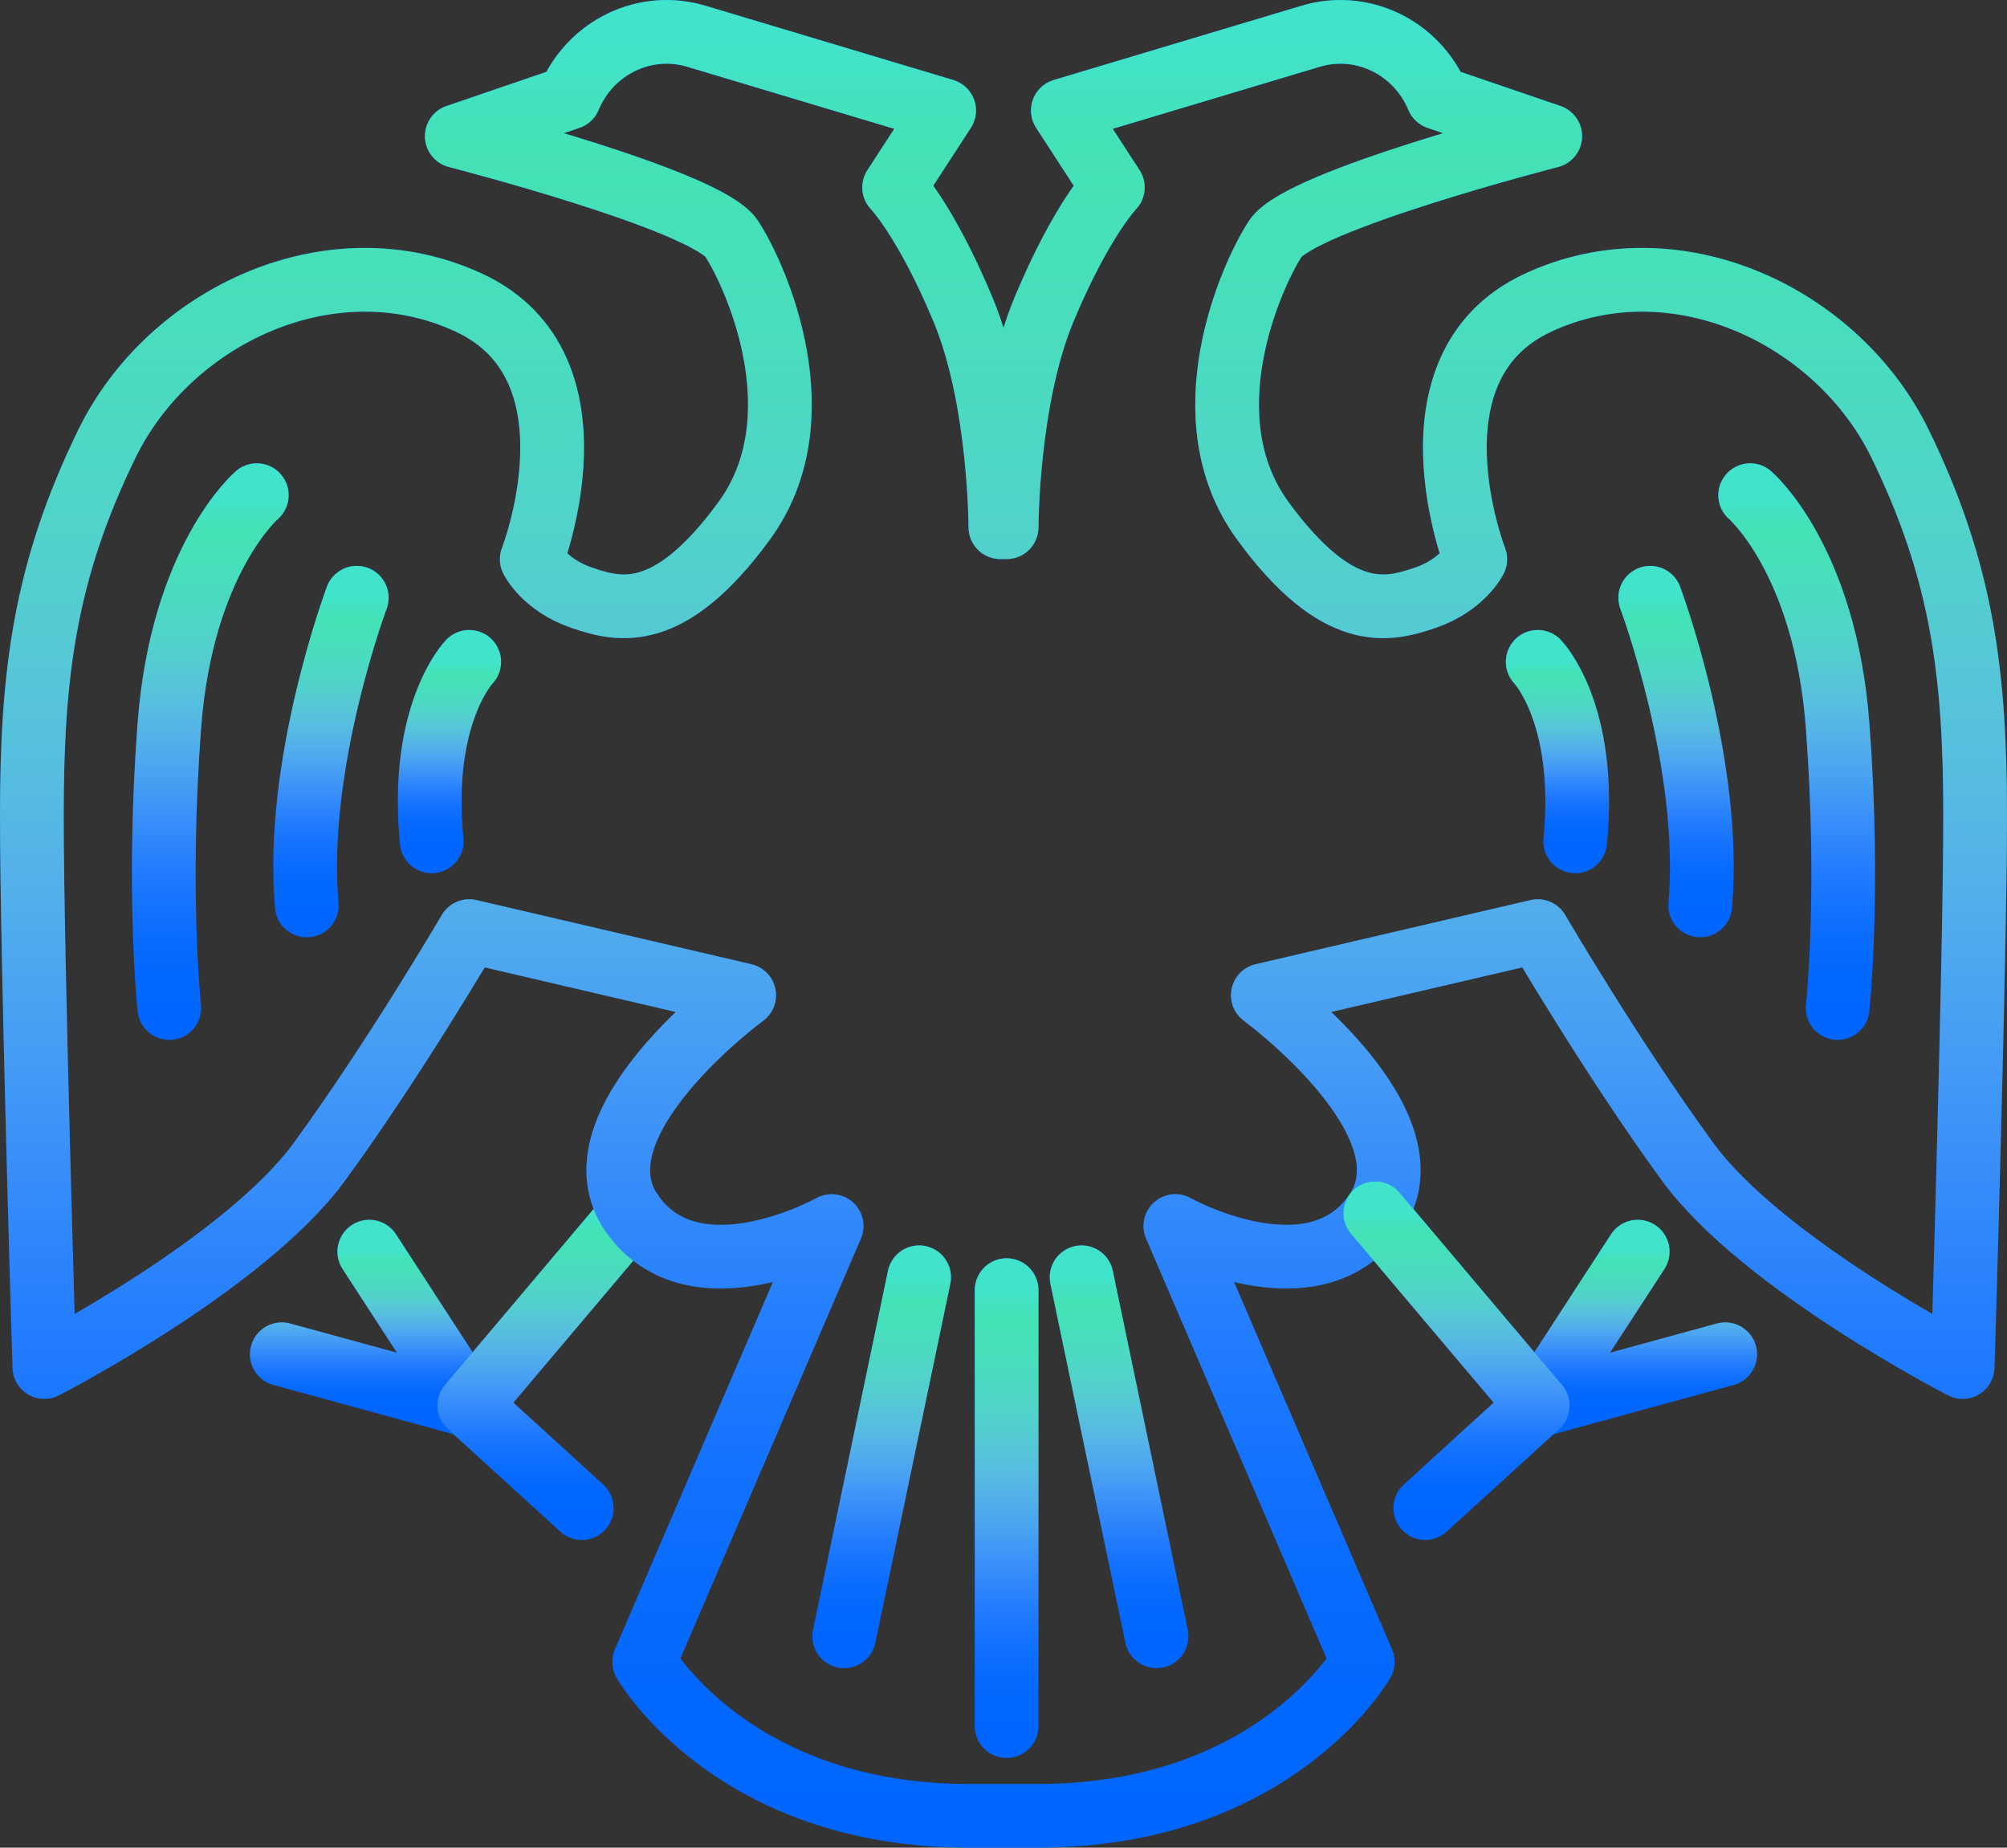 <svg width="63" height="58" viewBox="0 0 63 58" fill="none" xmlns="http://www.w3.org/2000/svg">
<rect x="0" y="0" width="63" height="58" fill="#333333" stroke="none"/>
<path d="M8.061 15.544C8.061 15.544 5.707 17.556 5.315 22.788C4.923 28.021 5.315 31.643 5.315 31.643" stroke="#0066FF" stroke-width="2" stroke-miterlimit="10" stroke-linecap="round" stroke-linejoin="round"/>
<path d="M8.061 15.544C8.061 15.544 5.707 17.556 5.315 22.788C4.923 28.021 5.315 31.643 5.315 31.643" stroke="url(#paint0_linear)" stroke-width="2" stroke-miterlimit="10" stroke-linecap="round" stroke-linejoin="round"/>
<path d="M11.199 18.764C11.199 18.764 9.238 23.996 9.63 28.423" stroke="#0066FF" stroke-width="2" stroke-miterlimit="10" stroke-linecap="round" stroke-linejoin="round"/>
<path d="M11.199 18.764C11.199 18.764 9.238 23.996 9.63 28.423" stroke="url(#paint1_linear)" stroke-width="2" stroke-miterlimit="10" stroke-linecap="round" stroke-linejoin="round"/>
<path d="M14.729 20.776C14.729 20.776 13.159 22.386 13.552 26.411" stroke="#0066FF" stroke-width="2" stroke-miterlimit="10" stroke-linecap="round" stroke-linejoin="round"/>
<path d="M14.729 20.776C14.729 20.776 13.159 22.386 13.552 26.411" stroke="url(#paint2_linear)" stroke-width="2" stroke-miterlimit="10" stroke-linecap="round" stroke-linejoin="round"/>
<path d="M8.846 42.511L14.73 44.121L11.592 39.291" stroke="#0066FF" stroke-width="2" stroke-miterlimit="10" stroke-linecap="round" stroke-linejoin="round"/>
<path d="M8.846 42.511L14.73 44.121L11.592 39.291" stroke="url(#paint3_linear)" stroke-width="2" stroke-miterlimit="10" stroke-linecap="round" stroke-linejoin="round"/>
<path d="M18.261 47.341L14.731 44.121L19.83 38.083" stroke="#0066FF" stroke-width="2" stroke-miterlimit="10" stroke-linecap="round" stroke-linejoin="round"/>
<path d="M18.261 47.341L14.731 44.121L19.83 38.083" stroke="url(#paint4_linear)" stroke-width="2" stroke-miterlimit="10" stroke-linecap="round" stroke-linejoin="round"/>
<path d="M31.598 16.55C31.598 16.55 31.598 12.525 32.775 9.708C33.952 6.89 34.932 5.884 34.932 5.884L33.363 3.469L41.099 1.151C42.723 0.64 44.461 1.465 45.132 3.067L48.662 4.274C48.662 4.274 40.817 6.287 40.032 7.494C39.248 8.701 37.286 13.129 39.64 16.349C41.994 19.569 43.563 19.166 44.74 18.764C45.916 18.361 46.309 17.556 46.309 17.556C46.309 17.556 43.955 11.519 48.27 9.506C52.585 7.494 57.685 9.909 59.646 13.934C61.608 17.959 62 21.179 62 25.606C62 30.033 61.608 42.913 61.608 42.913C61.608 42.913 55.331 39.693 52.977 36.473C50.624 33.253 48.27 29.228 48.27 29.228L39.64 31.241C39.64 31.241 45.132 35.266 43.17 38.083C41.209 40.901 36.894 38.486 36.894 38.486L42.778 52.17C42.778 52.17 40.032 57 32.579 57H30.421C22.968 57 20.222 52.17 20.222 52.17L26.106 38.486C26.106 38.486 21.791 40.901 19.83 38.083C17.868 35.266 23.36 31.241 23.36 31.241L14.73 29.228C14.73 29.228 12.376 33.253 10.023 36.473C7.669 39.693 1.392 42.913 1.392 42.913C1.392 42.913 1 30.033 1 25.606C1 21.179 1.392 17.959 3.354 13.934C5.315 9.909 10.415 7.494 14.73 9.506C19.045 11.519 16.691 17.556 16.691 17.556C16.691 17.556 17.084 18.361 18.261 18.764C19.437 19.166 21.006 19.569 23.36 16.349C25.714 13.129 23.752 8.701 22.968 7.494C22.183 6.287 14.338 4.274 14.338 4.274L17.868 3.067C18.539 1.465 20.277 0.64 21.901 1.151L29.637 3.469L28.067 5.884C28.067 5.884 29.048 6.89 30.225 9.708C31.402 12.525 31.402 16.55 31.402 16.55H31.598Z" stroke="#0066FF" stroke-width="2" stroke-miterlimit="10" stroke-linecap="round" stroke-linejoin="round"/>
<path d="M31.598 16.55C31.598 16.55 31.598 12.525 32.775 9.708C33.952 6.89 34.932 5.884 34.932 5.884L33.363 3.469L41.099 1.151C42.723 0.64 44.461 1.465 45.132 3.067L48.662 4.274C48.662 4.274 40.817 6.287 40.032 7.494C39.248 8.701 37.286 13.129 39.64 16.349C41.994 19.569 43.563 19.166 44.74 18.764C45.916 18.361 46.309 17.556 46.309 17.556C46.309 17.556 43.955 11.519 48.27 9.506C52.585 7.494 57.685 9.909 59.646 13.934C61.608 17.959 62 21.179 62 25.606C62 30.033 61.608 42.913 61.608 42.913C61.608 42.913 55.331 39.693 52.977 36.473C50.624 33.253 48.27 29.228 48.27 29.228L39.64 31.241C39.64 31.241 45.132 35.266 43.17 38.083C41.209 40.901 36.894 38.486 36.894 38.486L42.778 52.17C42.778 52.17 40.032 57 32.579 57H30.421C22.968 57 20.222 52.17 20.222 52.17L26.106 38.486C26.106 38.486 21.791 40.901 19.83 38.083C17.868 35.266 23.36 31.241 23.36 31.241L14.73 29.228C14.73 29.228 12.376 33.253 10.023 36.473C7.669 39.693 1.392 42.913 1.392 42.913C1.392 42.913 1 30.033 1 25.606C1 21.179 1.392 17.959 3.354 13.934C5.315 9.909 10.415 7.494 14.73 9.506C19.045 11.519 16.691 17.556 16.691 17.556C16.691 17.556 17.084 18.361 18.261 18.764C19.437 19.166 21.006 19.569 23.36 16.349C25.714 13.129 23.752 8.701 22.968 7.494C22.183 6.287 14.338 4.274 14.338 4.274L17.868 3.067C18.539 1.465 20.277 0.64 21.901 1.151L29.637 3.469L28.067 5.884C28.067 5.884 29.048 6.89 30.225 9.708C31.402 12.525 31.402 16.55 31.402 16.55H31.598Z" stroke="url(#paint5_linear)" stroke-width="2" stroke-miterlimit="10" stroke-linecap="round" stroke-linejoin="round"/>
<path d="M54.938 15.544C54.938 15.544 57.292 17.556 57.684 22.788C58.077 28.021 57.684 31.643 57.684 31.643" stroke="#0066FF" stroke-width="2" stroke-miterlimit="10" stroke-linecap="round" stroke-linejoin="round"/>
<path d="M54.938 15.544C54.938 15.544 57.292 17.556 57.684 22.788C58.077 28.021 57.684 31.643 57.684 31.643" stroke="url(#paint6_linear)" stroke-width="2" stroke-miterlimit="10" stroke-linecap="round" stroke-linejoin="round"/>
<path d="M51.801 18.764C51.801 18.764 53.762 23.996 53.37 28.423" stroke="#0066FF" stroke-width="2" stroke-miterlimit="10" stroke-linecap="round" stroke-linejoin="round"/>
<path d="M51.801 18.764C51.801 18.764 53.762 23.996 53.37 28.423" stroke="url(#paint7_linear)" stroke-width="2" stroke-miterlimit="10" stroke-linecap="round" stroke-linejoin="round"/>
<path d="M48.269 20.776C48.269 20.776 49.838 22.386 49.446 26.411" stroke="#0066FF" stroke-width="2" stroke-miterlimit="10" stroke-linecap="round" stroke-linejoin="round"/>
<path d="M48.269 20.776C48.269 20.776 49.838 22.386 49.446 26.411" stroke="url(#paint8_linear)" stroke-width="2" stroke-miterlimit="10" stroke-linecap="round" stroke-linejoin="round"/>
<path d="M54.154 42.511L48.269 44.121L51.408 39.291" stroke="#0066FF" stroke-width="2" stroke-miterlimit="10" stroke-linecap="round" stroke-linejoin="round"/>
<path d="M54.154 42.511L48.269 44.121L51.408 39.291" stroke="url(#paint9_linear)" stroke-width="2" stroke-miterlimit="10" stroke-linecap="round" stroke-linejoin="round"/>
<path d="M44.739 47.341L48.27 44.121L43.17 38.083" stroke="#0066FF" stroke-width="2" stroke-miterlimit="10" stroke-linecap="round" stroke-linejoin="round"/>
<path d="M44.739 47.341L48.27 44.121L43.17 38.083" stroke="url(#paint10_linear)" stroke-width="2" stroke-miterlimit="10" stroke-linecap="round" stroke-linejoin="round"/>
<path d="M31.598 40.498V54.183" stroke="#0066FF" stroke-width="2" stroke-miterlimit="10" stroke-linecap="round" stroke-linejoin="round"/>
<path d="M31.598 40.498V54.183" stroke="url(#paint11_linear)" stroke-width="2" stroke-miterlimit="10" stroke-linecap="round" stroke-linejoin="round"/>
<path d="M33.951 40.095L36.305 51.365" stroke="#0066FF" stroke-width="2" stroke-miterlimit="10" stroke-linecap="round" stroke-linejoin="round"/>
<path d="M33.951 40.095L36.305 51.365" stroke="url(#paint12_linear)" stroke-width="2" stroke-miterlimit="10" stroke-linecap="round" stroke-linejoin="round"/>
<path d="M28.852 40.095L26.499 51.365" stroke="#0066FF" stroke-width="2" stroke-miterlimit="10" stroke-linecap="round" stroke-linejoin="round"/>
<path d="M28.852 40.095L26.499 51.365" stroke="url(#paint13_linear)" stroke-width="2" stroke-miterlimit="10" stroke-linecap="round" stroke-linejoin="round"/>
<defs>
<linearGradient id="paint0_linear" x1="6.327" y1="15.544" x2="6.327" y2="31.643" gradientUnits="userSpaceOnUse">
<stop stop-color="#42E3CB"/>
<stop offset="0.067" stop-color="#44E3B5" stop-opacity="0.991"/>
<stop offset="0.133" stop-color="#49E4B7" stop-opacity="0.964"/>
<stop offset="0.2" stop-color="#51E5BA" stop-opacity="0.918"/>
<stop offset="0.267" stop-color="#5EE7BF" stop-opacity="0.853"/>
<stop offset="0.333" stop-color="#6EE9C5" stop-opacity="0.768"/>
<stop offset="0.4" stop-color="#81ECCD" stop-opacity="0.668"/>
<stop offset="0.467" stop-color="#96EFD5" stop-opacity="0.557"/>
<stop offset="0.533" stop-color="#ABF3DE" stop-opacity="0.443"/>
<stop offset="0.6" stop-color="#C0F6E6" stop-opacity="0.332"/>
<stop offset="0.667" stop-color="#D3F9EE" stop-opacity="0.232"/>
<stop offset="0.733" stop-color="#E3FBF4" stop-opacity="0.147"/>
<stop offset="0.8" stop-color="#F0FDF9" stop-opacity="0.082"/>
<stop offset="0.867" stop-color="#F8FEFC" stop-opacity="0.036"/>
<stop offset="0.933" stop-color="#FDFFFE" stop-opacity="0.01"/>
<stop offset="1" stop-color="white" stop-opacity="0"/>
</linearGradient>
<linearGradient id="paint1_linear" x1="10.237" y1="18.764" x2="10.237" y2="28.423" gradientUnits="userSpaceOnUse">
<stop stop-color="#42E3CB"/>
<stop offset="0.067" stop-color="#44E3B5" stop-opacity="0.991"/>
<stop offset="0.133" stop-color="#49E4B7" stop-opacity="0.964"/>
<stop offset="0.2" stop-color="#51E5BA" stop-opacity="0.918"/>
<stop offset="0.267" stop-color="#5EE7BF" stop-opacity="0.853"/>
<stop offset="0.333" stop-color="#6EE9C5" stop-opacity="0.768"/>
<stop offset="0.4" stop-color="#81ECCD" stop-opacity="0.668"/>
<stop offset="0.467" stop-color="#96EFD5" stop-opacity="0.557"/>
<stop offset="0.533" stop-color="#ABF3DE" stop-opacity="0.443"/>
<stop offset="0.6" stop-color="#C0F6E6" stop-opacity="0.332"/>
<stop offset="0.667" stop-color="#D3F9EE" stop-opacity="0.232"/>
<stop offset="0.733" stop-color="#E3FBF4" stop-opacity="0.147"/>
<stop offset="0.8" stop-color="#F0FDF9" stop-opacity="0.082"/>
<stop offset="0.867" stop-color="#F8FEFC" stop-opacity="0.036"/>
<stop offset="0.933" stop-color="#FDFFFE" stop-opacity="0.01"/>
<stop offset="1" stop-color="white" stop-opacity="0"/>
</linearGradient>
<linearGradient id="paint2_linear" x1="13.993" y1="20.776" x2="13.993" y2="26.411" gradientUnits="userSpaceOnUse">
<stop stop-color="#42E3CB"/>
<stop offset="0.067" stop-color="#44E3B5" stop-opacity="0.991"/>
<stop offset="0.133" stop-color="#49E4B7" stop-opacity="0.964"/>
<stop offset="0.2" stop-color="#51E5BA" stop-opacity="0.918"/>
<stop offset="0.267" stop-color="#5EE7BF" stop-opacity="0.853"/>
<stop offset="0.333" stop-color="#6EE9C5" stop-opacity="0.768"/>
<stop offset="0.4" stop-color="#81ECCD" stop-opacity="0.668"/>
<stop offset="0.467" stop-color="#96EFD5" stop-opacity="0.557"/>
<stop offset="0.533" stop-color="#ABF3DE" stop-opacity="0.443"/>
<stop offset="0.6" stop-color="#C0F6E6" stop-opacity="0.332"/>
<stop offset="0.667" stop-color="#D3F9EE" stop-opacity="0.232"/>
<stop offset="0.733" stop-color="#E3FBF4" stop-opacity="0.147"/>
<stop offset="0.8" stop-color="#F0FDF9" stop-opacity="0.082"/>
<stop offset="0.867" stop-color="#F8FEFC" stop-opacity="0.036"/>
<stop offset="0.933" stop-color="#FDFFFE" stop-opacity="0.01"/>
<stop offset="1" stop-color="white" stop-opacity="0"/>
</linearGradient>
<linearGradient id="paint3_linear" x1="11.237" y1="39.291" x2="11.237" y2="44.121" gradientUnits="userSpaceOnUse">
<stop stop-color="#42E3CB"/>
<stop offset="0.067" stop-color="#44E3B5" stop-opacity="0.991"/>
<stop offset="0.133" stop-color="#49E4B7" stop-opacity="0.964"/>
<stop offset="0.2" stop-color="#51E5BA" stop-opacity="0.918"/>
<stop offset="0.267" stop-color="#5EE7BF" stop-opacity="0.853"/>
<stop offset="0.333" stop-color="#6EE9C5" stop-opacity="0.768"/>
<stop offset="0.4" stop-color="#81ECCD" stop-opacity="0.668"/>
<stop offset="0.467" stop-color="#96EFD5" stop-opacity="0.557"/>
<stop offset="0.533" stop-color="#ABF3DE" stop-opacity="0.443"/>
<stop offset="0.6" stop-color="#C0F6E6" stop-opacity="0.332"/>
<stop offset="0.667" stop-color="#D3F9EE" stop-opacity="0.232"/>
<stop offset="0.733" stop-color="#E3FBF4" stop-opacity="0.147"/>
<stop offset="0.8" stop-color="#F0FDF9" stop-opacity="0.082"/>
<stop offset="0.867" stop-color="#F8FEFC" stop-opacity="0.036"/>
<stop offset="0.933" stop-color="#FDFFFE" stop-opacity="0.01"/>
<stop offset="1" stop-color="white" stop-opacity="0"/>
</linearGradient>
<linearGradient id="paint4_linear" x1="16.803" y1="38.083" x2="16.803" y2="47.341" gradientUnits="userSpaceOnUse">
<stop stop-color="#42E3CB"/>
<stop offset="0.067" stop-color="#44E3B5" stop-opacity="0.991"/>
<stop offset="0.133" stop-color="#49E4B7" stop-opacity="0.964"/>
<stop offset="0.2" stop-color="#51E5BA" stop-opacity="0.918"/>
<stop offset="0.267" stop-color="#5EE7BF" stop-opacity="0.853"/>
<stop offset="0.333" stop-color="#6EE9C5" stop-opacity="0.768"/>
<stop offset="0.4" stop-color="#81ECCD" stop-opacity="0.668"/>
<stop offset="0.467" stop-color="#96EFD5" stop-opacity="0.557"/>
<stop offset="0.533" stop-color="#ABF3DE" stop-opacity="0.443"/>
<stop offset="0.6" stop-color="#C0F6E6" stop-opacity="0.332"/>
<stop offset="0.667" stop-color="#D3F9EE" stop-opacity="0.232"/>
<stop offset="0.733" stop-color="#E3FBF4" stop-opacity="0.147"/>
<stop offset="0.8" stop-color="#F0FDF9" stop-opacity="0.082"/>
<stop offset="0.867" stop-color="#F8FEFC" stop-opacity="0.036"/>
<stop offset="0.933" stop-color="#FDFFFE" stop-opacity="0.01"/>
<stop offset="1" stop-color="white" stop-opacity="0"/>
</linearGradient>
<linearGradient id="paint5_linear" x1="25.788" y1="1" x2="25.788" y2="57" gradientUnits="userSpaceOnUse">
<stop stop-color="#42E3CB"/>
<stop offset="0.067" stop-color="#44E3B5" stop-opacity="0.991"/>
<stop offset="0.133" stop-color="#49E4B7" stop-opacity="0.964"/>
<stop offset="0.2" stop-color="#51E5BA" stop-opacity="0.918"/>
<stop offset="0.267" stop-color="#5EE7BF" stop-opacity="0.853"/>
<stop offset="0.333" stop-color="#6EE9C5" stop-opacity="0.768"/>
<stop offset="0.4" stop-color="#81ECCD" stop-opacity="0.668"/>
<stop offset="0.467" stop-color="#96EFD5" stop-opacity="0.557"/>
<stop offset="0.533" stop-color="#ABF3DE" stop-opacity="0.443"/>
<stop offset="0.6" stop-color="#C0F6E6" stop-opacity="0.332"/>
<stop offset="0.667" stop-color="#D3F9EE" stop-opacity="0.232"/>
<stop offset="0.733" stop-color="#E3FBF4" stop-opacity="0.147"/>
<stop offset="0.8" stop-color="#F0FDF9" stop-opacity="0.082"/>
<stop offset="0.867" stop-color="#F8FEFC" stop-opacity="0.036"/>
<stop offset="0.933" stop-color="#FDFFFE" stop-opacity="0.01"/>
<stop offset="1" stop-color="white" stop-opacity="0"/>
</linearGradient>
<linearGradient id="paint6_linear" x1="56.125" y1="15.544" x2="56.125" y2="31.643" gradientUnits="userSpaceOnUse">
<stop stop-color="#42E3CB"/>
<stop offset="0.067" stop-color="#44E3B5" stop-opacity="0.991"/>
<stop offset="0.133" stop-color="#49E4B7" stop-opacity="0.964"/>
<stop offset="0.2" stop-color="#51E5BA" stop-opacity="0.918"/>
<stop offset="0.267" stop-color="#5EE7BF" stop-opacity="0.853"/>
<stop offset="0.333" stop-color="#6EE9C5" stop-opacity="0.768"/>
<stop offset="0.4" stop-color="#81ECCD" stop-opacity="0.668"/>
<stop offset="0.467" stop-color="#96EFD5" stop-opacity="0.557"/>
<stop offset="0.533" stop-color="#ABF3DE" stop-opacity="0.443"/>
<stop offset="0.6" stop-color="#C0F6E6" stop-opacity="0.332"/>
<stop offset="0.667" stop-color="#D3F9EE" stop-opacity="0.232"/>
<stop offset="0.733" stop-color="#E3FBF4" stop-opacity="0.147"/>
<stop offset="0.8" stop-color="#F0FDF9" stop-opacity="0.082"/>
<stop offset="0.867" stop-color="#F8FEFC" stop-opacity="0.036"/>
<stop offset="0.933" stop-color="#FDFFFE" stop-opacity="0.01"/>
<stop offset="1" stop-color="white" stop-opacity="0"/>
</linearGradient>
<linearGradient id="paint7_linear" x1="52.46" y1="18.764" x2="52.46" y2="28.423" gradientUnits="userSpaceOnUse">
<stop stop-color="#42E3CB"/>
<stop offset="0.067" stop-color="#44E3B5" stop-opacity="0.991"/>
<stop offset="0.133" stop-color="#49E4B7" stop-opacity="0.964"/>
<stop offset="0.2" stop-color="#51E5BA" stop-opacity="0.918"/>
<stop offset="0.267" stop-color="#5EE7BF" stop-opacity="0.853"/>
<stop offset="0.333" stop-color="#6EE9C5" stop-opacity="0.768"/>
<stop offset="0.4" stop-color="#81ECCD" stop-opacity="0.668"/>
<stop offset="0.467" stop-color="#96EFD5" stop-opacity="0.557"/>
<stop offset="0.533" stop-color="#ABF3DE" stop-opacity="0.443"/>
<stop offset="0.6" stop-color="#C0F6E6" stop-opacity="0.332"/>
<stop offset="0.667" stop-color="#D3F9EE" stop-opacity="0.232"/>
<stop offset="0.733" stop-color="#E3FBF4" stop-opacity="0.147"/>
<stop offset="0.8" stop-color="#F0FDF9" stop-opacity="0.082"/>
<stop offset="0.867" stop-color="#F8FEFC" stop-opacity="0.036"/>
<stop offset="0.933" stop-color="#FDFFFE" stop-opacity="0.01"/>
<stop offset="1" stop-color="white" stop-opacity="0"/>
</linearGradient>
<linearGradient id="paint8_linear" x1="48.773" y1="20.776" x2="48.773" y2="26.411" gradientUnits="userSpaceOnUse">
<stop stop-color="#42E3CB"/>
<stop offset="0.067" stop-color="#44E3B5" stop-opacity="0.991"/>
<stop offset="0.133" stop-color="#49E4B7" stop-opacity="0.964"/>
<stop offset="0.2" stop-color="#51E5BA" stop-opacity="0.918"/>
<stop offset="0.267" stop-color="#5EE7BF" stop-opacity="0.853"/>
<stop offset="0.333" stop-color="#6EE9C5" stop-opacity="0.768"/>
<stop offset="0.4" stop-color="#81ECCD" stop-opacity="0.668"/>
<stop offset="0.467" stop-color="#96EFD5" stop-opacity="0.557"/>
<stop offset="0.533" stop-color="#ABF3DE" stop-opacity="0.443"/>
<stop offset="0.6" stop-color="#C0F6E6" stop-opacity="0.332"/>
<stop offset="0.667" stop-color="#D3F9EE" stop-opacity="0.232"/>
<stop offset="0.733" stop-color="#E3FBF4" stop-opacity="0.147"/>
<stop offset="0.8" stop-color="#F0FDF9" stop-opacity="0.082"/>
<stop offset="0.867" stop-color="#F8FEFC" stop-opacity="0.036"/>
<stop offset="0.933" stop-color="#FDFFFE" stop-opacity="0.01"/>
<stop offset="1" stop-color="white" stop-opacity="0"/>
</linearGradient>
<linearGradient id="paint9_linear" x1="50.66" y1="39.291" x2="50.66" y2="44.121" gradientUnits="userSpaceOnUse">
<stop stop-color="#42E3CB"/>
<stop offset="0.067" stop-color="#44E3B5" stop-opacity="0.991"/>
<stop offset="0.133" stop-color="#49E4B7" stop-opacity="0.964"/>
<stop offset="0.2" stop-color="#51E5BA" stop-opacity="0.918"/>
<stop offset="0.267" stop-color="#5EE7BF" stop-opacity="0.853"/>
<stop offset="0.333" stop-color="#6EE9C5" stop-opacity="0.768"/>
<stop offset="0.4" stop-color="#81ECCD" stop-opacity="0.668"/>
<stop offset="0.467" stop-color="#96EFD5" stop-opacity="0.557"/>
<stop offset="0.533" stop-color="#ABF3DE" stop-opacity="0.443"/>
<stop offset="0.6" stop-color="#C0F6E6" stop-opacity="0.332"/>
<stop offset="0.667" stop-color="#D3F9EE" stop-opacity="0.232"/>
<stop offset="0.733" stop-color="#E3FBF4" stop-opacity="0.147"/>
<stop offset="0.8" stop-color="#F0FDF9" stop-opacity="0.082"/>
<stop offset="0.867" stop-color="#F8FEFC" stop-opacity="0.036"/>
<stop offset="0.933" stop-color="#FDFFFE" stop-opacity="0.01"/>
<stop offset="1" stop-color="white" stop-opacity="0"/>
</linearGradient>
<linearGradient id="paint10_linear" x1="45.243" y1="38.083" x2="45.243" y2="47.341" gradientUnits="userSpaceOnUse">
<stop stop-color="#42E3CB"/>
<stop offset="0.067" stop-color="#44E3B5" stop-opacity="0.991"/>
<stop offset="0.133" stop-color="#49E4B7" stop-opacity="0.964"/>
<stop offset="0.2" stop-color="#51E5BA" stop-opacity="0.918"/>
<stop offset="0.267" stop-color="#5EE7BF" stop-opacity="0.853"/>
<stop offset="0.333" stop-color="#6EE9C5" stop-opacity="0.768"/>
<stop offset="0.4" stop-color="#81ECCD" stop-opacity="0.668"/>
<stop offset="0.467" stop-color="#96EFD5" stop-opacity="0.557"/>
<stop offset="0.533" stop-color="#ABF3DE" stop-opacity="0.443"/>
<stop offset="0.6" stop-color="#C0F6E6" stop-opacity="0.332"/>
<stop offset="0.667" stop-color="#D3F9EE" stop-opacity="0.232"/>
<stop offset="0.733" stop-color="#E3FBF4" stop-opacity="0.147"/>
<stop offset="0.8" stop-color="#F0FDF9" stop-opacity="0.082"/>
<stop offset="0.867" stop-color="#F8FEFC" stop-opacity="0.036"/>
<stop offset="0.933" stop-color="#FDFFFE" stop-opacity="0.01"/>
<stop offset="1" stop-color="white" stop-opacity="0"/>
</linearGradient>
<linearGradient id="paint11_linear" x1="32.004" y1="40.498" x2="32.004" y2="54.183" gradientUnits="userSpaceOnUse">
<stop stop-color="#42E3CB"/>
<stop offset="0.067" stop-color="#44E3B5" stop-opacity="0.991"/>
<stop offset="0.133" stop-color="#49E4B7" stop-opacity="0.964"/>
<stop offset="0.2" stop-color="#51E5BA" stop-opacity="0.918"/>
<stop offset="0.267" stop-color="#5EE7BF" stop-opacity="0.853"/>
<stop offset="0.333" stop-color="#6EE9C5" stop-opacity="0.768"/>
<stop offset="0.4" stop-color="#81ECCD" stop-opacity="0.668"/>
<stop offset="0.467" stop-color="#96EFD5" stop-opacity="0.557"/>
<stop offset="0.533" stop-color="#ABF3DE" stop-opacity="0.443"/>
<stop offset="0.6" stop-color="#C0F6E6" stop-opacity="0.332"/>
<stop offset="0.667" stop-color="#D3F9EE" stop-opacity="0.232"/>
<stop offset="0.733" stop-color="#E3FBF4" stop-opacity="0.147"/>
<stop offset="0.8" stop-color="#F0FDF9" stop-opacity="0.082"/>
<stop offset="0.867" stop-color="#F8FEFC" stop-opacity="0.036"/>
<stop offset="0.933" stop-color="#FDFFFE" stop-opacity="0.01"/>
<stop offset="1" stop-color="white" stop-opacity="0"/>
</linearGradient>
<linearGradient id="paint12_linear" x1="34.907" y1="40.095" x2="34.907" y2="51.365" gradientUnits="userSpaceOnUse">
<stop stop-color="#42E3CB"/>
<stop offset="0.067" stop-color="#44E3B5" stop-opacity="0.991"/>
<stop offset="0.133" stop-color="#49E4B7" stop-opacity="0.964"/>
<stop offset="0.2" stop-color="#51E5BA" stop-opacity="0.918"/>
<stop offset="0.267" stop-color="#5EE7BF" stop-opacity="0.853"/>
<stop offset="0.333" stop-color="#6EE9C5" stop-opacity="0.768"/>
<stop offset="0.4" stop-color="#81ECCD" stop-opacity="0.668"/>
<stop offset="0.467" stop-color="#96EFD5" stop-opacity="0.557"/>
<stop offset="0.533" stop-color="#ABF3DE" stop-opacity="0.443"/>
<stop offset="0.6" stop-color="#C0F6E6" stop-opacity="0.332"/>
<stop offset="0.667" stop-color="#D3F9EE" stop-opacity="0.232"/>
<stop offset="0.733" stop-color="#E3FBF4" stop-opacity="0.147"/>
<stop offset="0.8" stop-color="#F0FDF9" stop-opacity="0.082"/>
<stop offset="0.867" stop-color="#F8FEFC" stop-opacity="0.036"/>
<stop offset="0.933" stop-color="#FDFFFE" stop-opacity="0.01"/>
<stop offset="1" stop-color="white" stop-opacity="0"/>
</linearGradient>
<linearGradient id="paint13_linear" x1="27.455" y1="40.095" x2="27.455" y2="51.365" gradientUnits="userSpaceOnUse">
<stop stop-color="#42E3CB"/>
<stop offset="0.067" stop-color="#44E3B5" stop-opacity="0.991"/>
<stop offset="0.133" stop-color="#49E4B7" stop-opacity="0.964"/>
<stop offset="0.2" stop-color="#51E5BA" stop-opacity="0.918"/>
<stop offset="0.267" stop-color="#5EE7BF" stop-opacity="0.853"/>
<stop offset="0.333" stop-color="#6EE9C5" stop-opacity="0.768"/>
<stop offset="0.4" stop-color="#81ECCD" stop-opacity="0.668"/>
<stop offset="0.467" stop-color="#96EFD5" stop-opacity="0.557"/>
<stop offset="0.533" stop-color="#ABF3DE" stop-opacity="0.443"/>
<stop offset="0.6" stop-color="#C0F6E6" stop-opacity="0.332"/>
<stop offset="0.667" stop-color="#D3F9EE" stop-opacity="0.232"/>
<stop offset="0.733" stop-color="#E3FBF4" stop-opacity="0.147"/>
<stop offset="0.8" stop-color="#F0FDF9" stop-opacity="0.082"/>
<stop offset="0.867" stop-color="#F8FEFC" stop-opacity="0.036"/>
<stop offset="0.933" stop-color="#FDFFFE" stop-opacity="0.01"/>
<stop offset="1" stop-color="white" stop-opacity="0"/>
</linearGradient>
</defs>
</svg>
